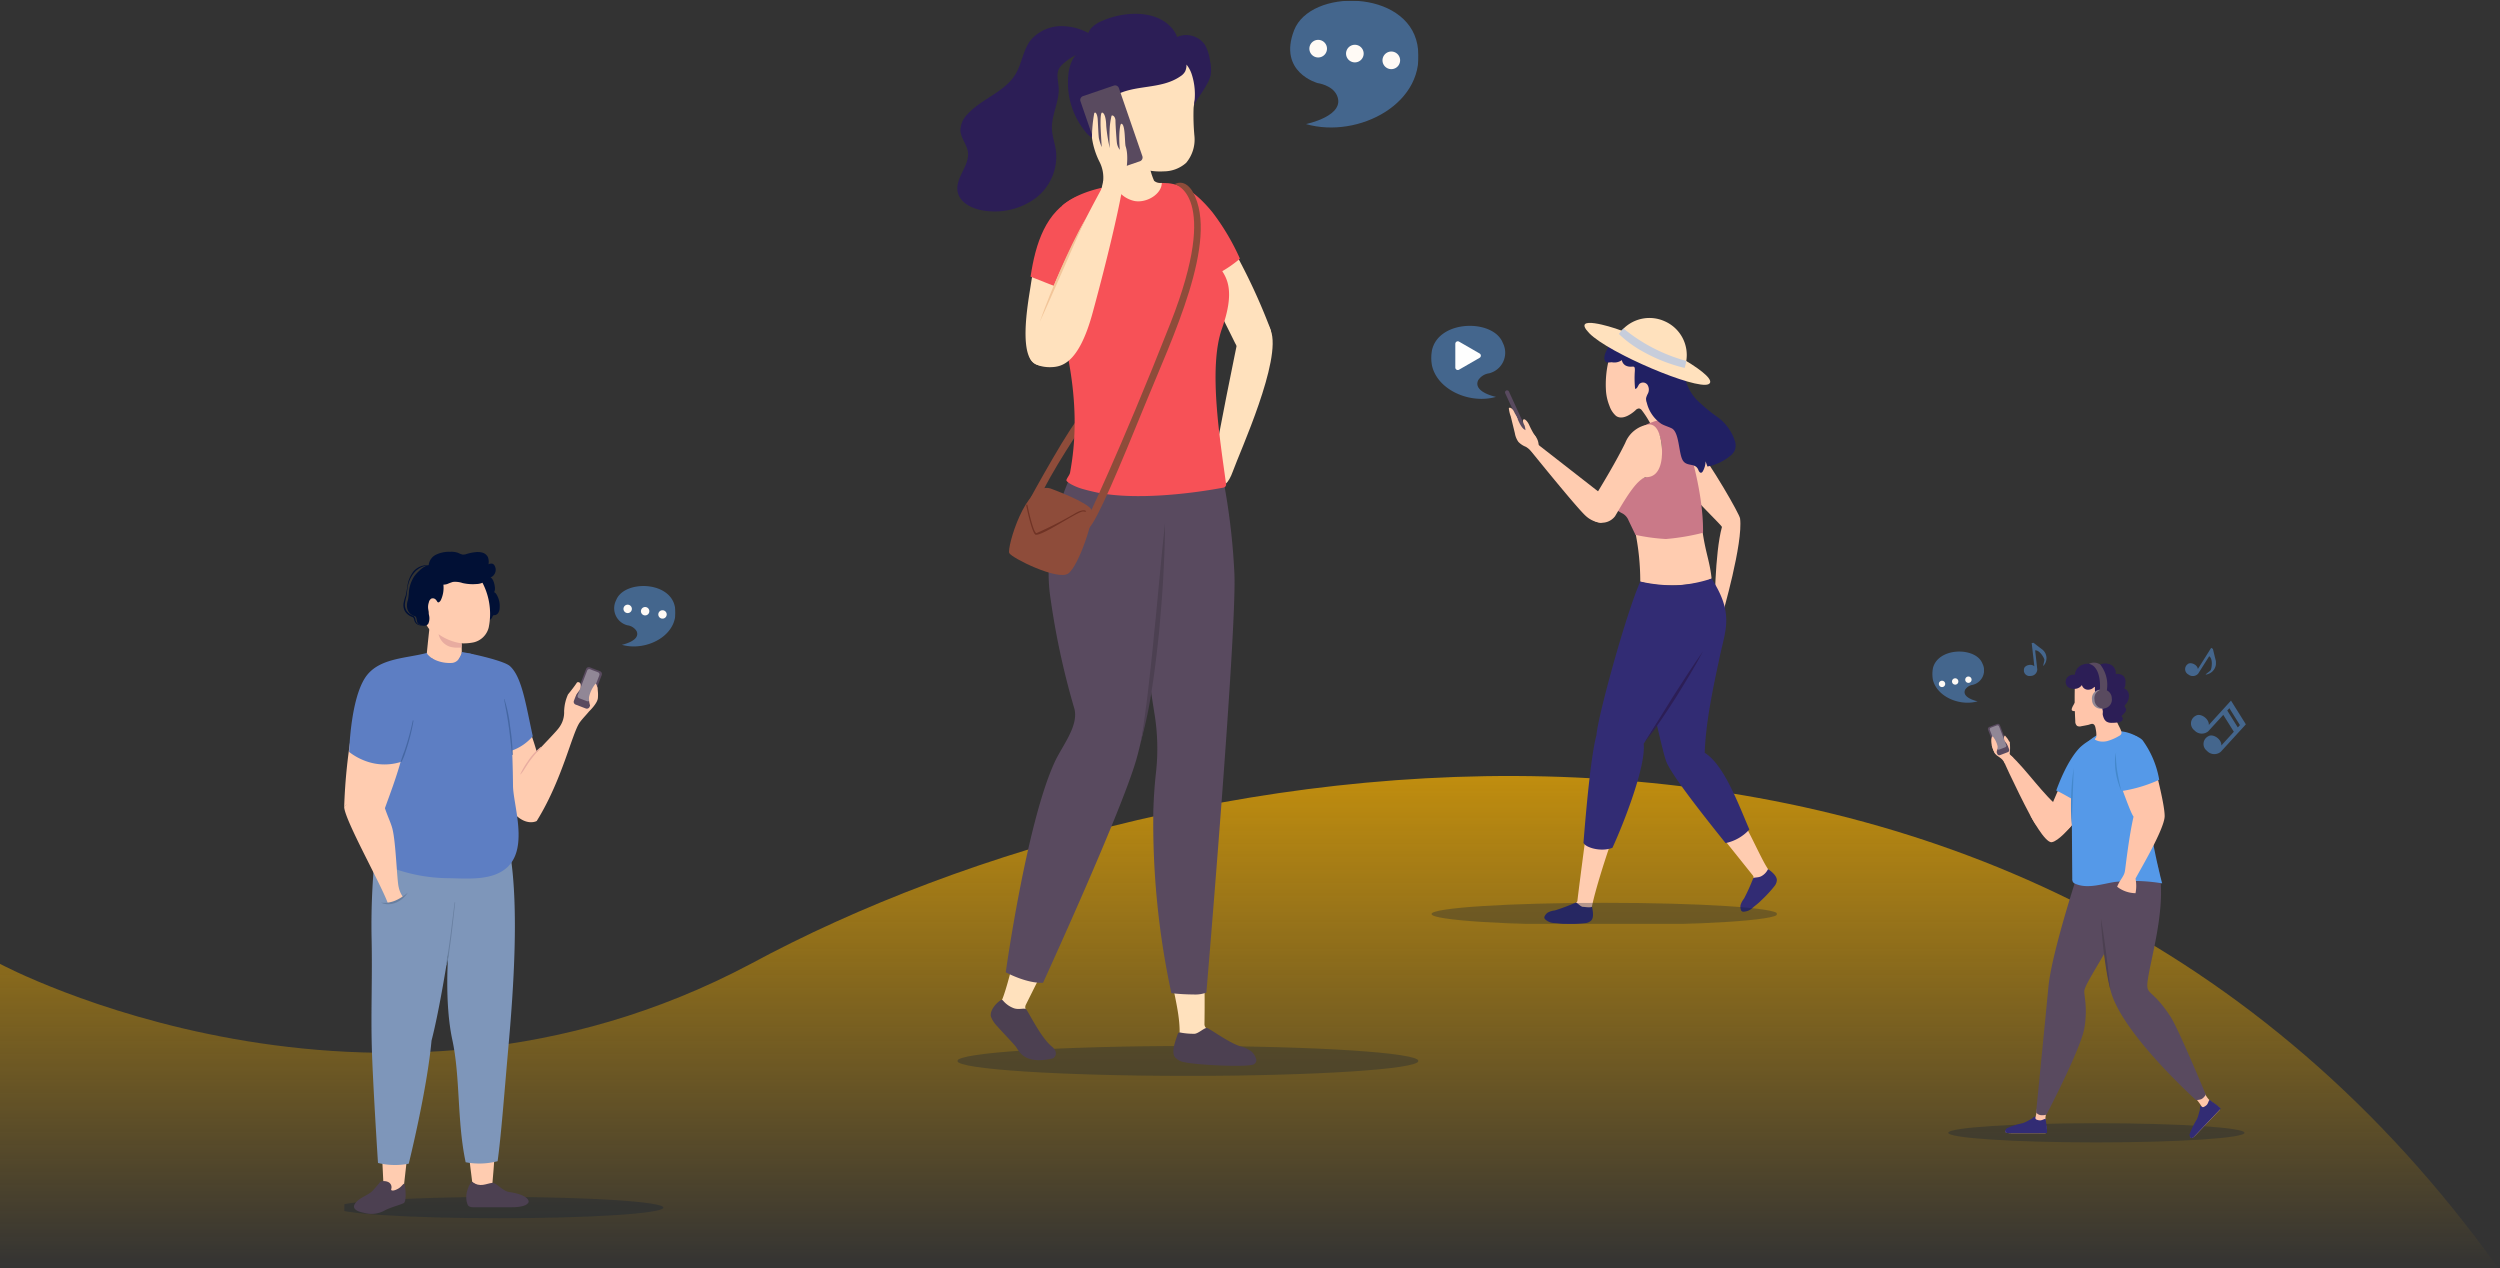 <svg xmlns="http://www.w3.org/2000/svg" xmlns:xlink="http://www.w3.org/1999/xlink" width="414" height="210" viewBox="0 0 414 210">
  <rect x="0" y="0" width="414" height="210" fill="#333333" stroke="none"/>
  <defs>
    <clipPath id="clip-path">
      <rect id="Rectangle_63661" data-name="Rectangle 63661" width="414" height="210" transform="translate(0 122)" fill="none" opacity="0"/>
    </clipPath>
    <linearGradient id="linear-gradient" x1="0.5" x2="0.5" y2="1" gradientUnits="objectBoundingBox">
      <stop offset="0" stop-color="#f2ad01"/>
      <stop offset="1" stop-color="#f2ad01" stop-opacity="0"/>
    </linearGradient>
    <clipPath id="clip-path-2">
      <rect id="Rectangle_63654" data-name="Rectangle 63654" width="57.248" height="102.345" fill="none"/>
    </clipPath>
    <clipPath id="clip-path-3">
      <rect id="Rectangle_63653" data-name="Rectangle 63653" width="57.248" height="100.345" fill="none"/>
    </clipPath>
    <clipPath id="clip-path-4">
      <rect id="Rectangle_63652" data-name="Rectangle 63652" width="12.236" height="12.089" fill="none"/>
    </clipPath>
    <clipPath id="clip-path-5">
      <rect id="Rectangle_63497" data-name="Rectangle 63497" width="57.312" height="3.713" fill="none"/>
    </clipPath>
    <clipPath id="clip-path-6">
      <rect id="Rectangle_63651" data-name="Rectangle 63651" width="54.857" height="112.624" fill="none"/>
    </clipPath>
    <clipPath id="clip-path-7">
      <rect id="Rectangle_63497-2" data-name="Rectangle 63497" width="54.327" height="3.52" fill="none"/>
    </clipPath>
    <clipPath id="clip-path-8">
      <rect id="Rectangle_63650" data-name="Rectangle 63650" width="54.857" height="109.624" fill="none"/>
    </clipPath>
    <clipPath id="clip-path-9">
      <rect id="Rectangle_63649" data-name="Rectangle 63649" width="10.126" height="10.003" fill="none"/>
    </clipPath>
    <clipPath id="clip-path-10">
      <path id="Path_83641" data-name="Path 83641" d="M0,0H76.372V178.882H0Z" fill="none"/>
    </clipPath>
    <clipPath id="clip-path-11">
      <rect id="Rectangle_63497-3" data-name="Rectangle 63497" width="76.372" height="4.948" fill="none"/>
    </clipPath>
    <clipPath id="clip-path-12">
      <rect id="Rectangle_63647" data-name="Rectangle 63647" width="76.372" height="176.386" fill="none"/>
    </clipPath>
    <clipPath id="clip-path-13">
      <rect id="Rectangle_63646" data-name="Rectangle 63646" width="21.249" height="20.993" fill="none"/>
    </clipPath>
    <clipPath id="clip-path-14">
      <rect id="Rectangle_63660" data-name="Rectangle 63660" width="52.734" height="92.311" transform="translate(0 -3)" fill="none"/>
    </clipPath>
    <clipPath id="clip-path-15">
      <rect id="Rectangle_63659" data-name="Rectangle 63659" width="51.951" height="90.099" transform="translate(0 -3)" fill="none"/>
    </clipPath>
    <clipPath id="clip-path-16">
      <rect id="Rectangle_63497-4" data-name="Rectangle 63497" width="49.056" height="3.178" fill="none"/>
    </clipPath>
    <clipPath id="clip-path-17">
      <rect id="Rectangle_63655" data-name="Rectangle 63655" width="3.737" height="5.492" fill="none"/>
    </clipPath>
    <clipPath id="clip-path-18">
      <rect id="Rectangle_63656" data-name="Rectangle 63656" width="5.095" height="4.662" fill="none"/>
    </clipPath>
    <clipPath id="clip-path-19">
      <rect id="Rectangle_63657" data-name="Rectangle 63657" width="9.098" height="8.862" fill="none"/>
    </clipPath>
    <clipPath id="clip-path-20">
      <rect id="Rectangle_63658" data-name="Rectangle 63658" width="8.57" height="8.467" fill="none"/>
    </clipPath>
  </defs>
  <g id="login_bg" transform="translate(0 -122)" clip-path="url(#clip-path)">
    <g id="Group_23752" data-name="Group 23752">
      <g id="Group_23469" data-name="Group 23469" transform="translate(0 -40.613)">
        <g id="Group_23751" data-name="Group 23751" transform="translate(0 291.121)">
          <path id="Path_82228" data-name="Path 82228" d="M0,247.8s61.866,33.147,124.322,0c70.783-38.232,210.6-60.24,289.678,50.8H0Z" transform="translate(0 -216.691)" fill="url(#linear-gradient)"/>
        </g>
      </g>
      <g id="Group_23731" data-name="Group 23731" transform="translate(237 174.654)">
        <g id="Group_23730" data-name="Group 23730" clip-path="url(#clip-path-2)">
          <g id="Group_23729" data-name="Group 23729">
            <g id="Group_23728" data-name="Group 23728" clip-path="url(#clip-path-3)">
              <path id="Path_83583" data-name="Path 83583" d="M28.655,32.337h0a.337.337,0,0,1-.448-.166L24.8,24.745a.338.338,0,1,1,.615-.282l3.405,7.426a.339.339,0,0,1-.166.448" transform="translate(-12.535 -12.279)" fill="#594a5f"/>
              <path id="Path_83584" data-name="Path 83584" d="M87.053,41.466c3.124,3.922,7.726,12,7.82,12.721.529,4.07-2.94,15.966-2.94,15.966l-1.275-.647s0-9.528,1.215-13.925c-.146-.335-4.889-4.93-5.482-5.895" transform="translate(-43.716 -20.983)" fill="#ffccb0"/>
              <path id="Path_83585" data-name="Path 83585" d="M46.881,169.444s-1.259,9.417-1.65,12.777a.5.5,0,0,1-.252.381,21,21,0,0,1-3.463,1.628c.474.153,6,2.239,5.966.156-.032-1.783,2.726-10.369,4.038-13.861" transform="translate(-21.007 -85.742)" fill="#ffccb0"/>
              <path id="Path_83586" data-name="Path 83586" d="M45.838,196.68c-.359.191-1.136.019-1.514.013s-.934-.714-1.19-.709a32.027,32.027,0,0,1-3.452,1.3,3.137,3.137,0,0,0-1.159.347,1.49,1.49,0,0,0-.521.59.506.506,0,0,0-.068.254.512.512,0,0,0,.173.311,2.356,2.356,0,0,0,1.556.595c.567.031,1.154.15,1.721.126a21.005,21.005,0,0,0,3.437-.13,1.715,1.715,0,0,0,.865-.41c.47-.469.31-1.469.151-2.291" transform="translate(-19.195 -99.172)" fill="#322c74"/>
              <path id="Path_83587" data-name="Path 83587" d="M96.493,170.548s3.6,4.492,5.6,7a.588.588,0,0,1,.106.53,20.592,20.592,0,0,1-1.281,3.553c.443-.227,5.9-2.79,4.4-4.235-1.284-1.237-2.777-5.119-4.938-8.956" transform="translate(-48.827 -85.232)" fill="#ffccb0"/>
              <path id="Path_83588" data-name="Path 83588" d="M108.241,184.757a2.53,2.53,0,0,1-1.111,1.178c-.518.282-1.165.156-1.343.34a32.078,32.078,0,0,1-1.517,3.365,3.143,3.143,0,0,0-.574,1.066,1.486,1.486,0,0,0,.049.785.413.413,0,0,0,.475.324,2.355,2.355,0,0,0,1.519-.68c.422-.38.922-.71,1.306-1.129a20.965,20.965,0,0,0,2.337-2.523,1.715,1.715,0,0,0,.322-.9c0-.664-.77-1.355-1.464-1.824" transform="translate(-52.456 -93.491)" fill="#322c74"/>
              <path id="Path_83589" data-name="Path 83589" d="M80.614,74.762a5.136,5.136,0,0,1-1.509.6c-2.086.488-7.088.968-10.3-.1a40.943,40.943,0,0,0-.768-7.932.039.039,0,0,1-.009-.026c-.021-.085-.035-.165-.048-.238a.976.976,0,0,0-.044-.191c-.03-.112-.05-.19-.061-.23a.215.215,0,0,1-.01-.039,3.5,3.5,0,0,0-.324-.764l9.512-3.388c.264.4.631.676.87,1.091.348.587.921,1.113.993,1.792.508,4.822,1.391,6.285,1.7,9.429" transform="translate(-34.177 -31.601)" fill="#ffccb0"/>
              <path id="Path_83590" data-name="Path 83590" d="M87.728,128.914a7.35,7.35,0,0,1-3.942,2.258c-3.842-4.779-9.465-11.909-9.917-13.792-.566-1.584-2.477-10.294-2.972-12.6-.865-4.061-1.391-8.673-1.672-10.9l7.166-3.809,5.046-2.691a.18.18,0,0,0,.028-.009c.186.281.347.547.5.808,3.072,5.173,1.773,7.832.889,11.974-1,4.693-2.344,10.728-2.525,16.063,3.224,2,5.578,8.521,7.394,12.7" transform="translate(-35.029 -44.21)" fill="#322c74"/>
              <path id="Path_83591" data-name="Path 83591" d="M71.2,98.087c-1.718,3.035-4.966,8.4-7.731,12.808-.889,1.409-1.725,2.727-2.446,3.832.428,3.6-3.264,13.108-5.167,17.228-1.916.742-4.472-.051-4.8-.827.457-5.643,1.239-14.486,2.166-17.881l-.006.007c.184-2.757,4.263-17.8,6.749-24.181.175-.446.341-.85.5-1.206a26.16,26.16,0,0,0,5.94.625,22.623,22.623,0,0,0,5.839-1.112.1.1,0,0,1,.026-.009c.122.3.23.617.325.925a11.968,11.968,0,0,1-1.39,9.791" transform="translate(-25.836 -44.212)" fill="#322c74"/>
              <path id="Path_83592" data-name="Path 83592" d="M59.915,8.075c-.205.446-.366.928-.6,1.36a2.636,2.636,0,0,0-.386.779,16.746,16.746,0,0,0-.356,4.84,8.209,8.209,0,0,0,.574,2.374,3.857,3.857,0,0,0,1.066,1.63c1.015.758,2.463-.22,3.223-.906a.873.873,0,0,1,.6-.319.755.755,0,0,1,.46.3,15.723,15.723,0,0,1,1.8,2.983,11.857,11.857,0,0,1,1.578-.767.6.6,0,0,0,.344-.057,19.233,19.233,0,0,0,1.96-.879,18.162,18.162,0,0,0,2.141-1.6c-1.09-.852-3.59-1.747-4-2.553a1.69,1.69,0,0,1-.041-.9A19.761,19.761,0,0,0,67.9,8.7a4.378,4.378,0,0,0-.57-1.554A3.944,3.944,0,0,0,64.565,5.7c-1.444-.22-3.18.046-3.9,1.319" transform="translate(-29.612 -2.848)" fill="#ffccb0"/>
              <path id="Path_83593" data-name="Path 83593" d="M74.88,52.42a37.686,37.686,0,0,1-6.139,1.036,31.732,31.732,0,0,1-5.053-.687c-.377-.79-.759-1.579-1.137-2.369a2.261,2.261,0,0,0-.993-1.166A6.258,6.258,0,0,1,59.5,47.616a4.011,4.011,0,0,1-.1-3.717c.49-1.2,1.285-2.239,1.862-3.395.735-1.471,1.125-3.137,2.154-4.419a7.32,7.32,0,0,1,3.112-2c1.15-.494,2.537-.275,3.737-.784,1.822,2.208,4.737,12.2,4.611,19.122M67.828,36.781a3.175,3.175,0,0,0-.471-1.075,2.682,2.682,0,0,0-1.014-.8,5.084,5.084,0,0,0-1.744.781,4.4,4.4,0,0,0-1.106,1.678q-.529.994-1.1,1.964a4.018,4.018,0,0,0-.752,1.983,2.4,2.4,0,0,0,2.34,2.174,3.988,3.988,0,0,0,3.382-1.911,6.975,6.975,0,0,0,.468-4.794" transform="translate(-29.854 -16.849)" fill="#ca7988"/>
              <path id="Path_83594" data-name="Path 83594" d="M73.175,15.116a7.617,7.617,0,0,1-.575-.734c-1.4-2.045-1.589-4.652-2.271-7.035a5.313,5.313,0,0,0-1.8-3,5,5,0,0,0-4.156-.656c-1.32.56-2.691.375-4.008,1.141a4.785,4.785,0,0,0-1.723,1.879c-.312.571-.881,1.651-.4,2.264.205.263.813.1,1.094.123a2.135,2.135,0,0,0,1.62-.36,1.25,1.25,0,0,0,.875,1c.958.316,1.353-.4,1.269.889A17.263,17.263,0,0,0,63.15,13.5c.374-.011.463-.523.7-.809a.9.9,0,0,1,1.332.116,1.471,1.471,0,0,1,.094,1.457,3.192,3.192,0,0,0-.306.756,1.743,1.743,0,0,0,.115.773,5.9,5.9,0,0,0,2.416,3.5c.539.305,1.147.466,1.7.737,1.267.614,1.141,3.984,1.8,5.228s2.142.374,2.635,1.692c.083.222.251.489.481.431a.465.465,0,0,0,.257-.249,3.424,3.424,0,0,0,.445-1.637l.309.863a8.307,8.307,0,0,0,3.711-1.709,2.649,2.649,0,0,0,.818-.969,2.349,2.349,0,0,0,.068-1.394,7.909,7.909,0,0,0-3.147-4.272,25.881,25.881,0,0,1-3.413-2.9" transform="translate(-29.377 -1.756)" fill="#212063"/>
              <path id="Path_83595" data-name="Path 83595" d="M30.924,39.307a6.125,6.125,0,0,0-1.735-1.622,3.425,3.425,0,0,1-1.243-.824,3.427,3.427,0,0,1-.578-1.412q-.342-1.4-.683-2.809c.254-.039.412.323.669.337.1.005.041-.755.094-.672.387.614.9,2.455,1.762,2.616a2.654,2.654,0,0,1,2.085,2.85" transform="translate(-13.503 -16.344)" fill="#ffccb0"/>
              <path id="Path_83596" data-name="Path 83596" d="M65.1,39c-.233-1.856-.848-3.413-2.163-3.306a4.9,4.9,0,0,0-3.854,3.055c-1.47,3-3.746,6.8-5.285,9.3,0,0-1.481,2.855.391,3.718a2.728,2.728,0,0,0,3.2-.869c1.5-2.524,3.5-6.077,5.11-6.475,2.724.054,2.822-3.673,2.6-5.419" transform="translate(-26.942 -18.058)" fill="#ffccb0"/>
              <path id="Path_83597" data-name="Path 83597" d="M42.959,52.415c.8-1.9,3.7-.516,3.7-.516-1.6-.913-2.668-1.553-2.668-1.553L33.5,42.168l-1.929.065s8.554,10.638,10.051,11.928a4.371,4.371,0,0,0,2.761,1.119s-2.221-.967-1.424-2.866" transform="translate(-15.976 -21.338)" fill="#ffccb0"/>
              <path id="Path_83598" data-name="Path 83598" d="M31.259,36.371a9.49,9.49,0,0,0-.124-.987,1.821,1.821,0,0,0-.171-.53c-.235-.444-.254-.816-.052-.891.223-.082.7.45.931,1.03a14.852,14.852,0,0,0,1.06,1.925Z" transform="translate(-15.572 -17.182)" fill="#ffccb0"/>
              <path id="Path_83599" data-name="Path 83599" d="M26.343,31.525a5.152,5.152,0,0,1-.318-1.367c.1-.139.5-.08.812.495.124.226.645,1.317.645,1.317l-.446.238Z" transform="translate(-13.162 -15.229)" fill="#ffccb0"/>
              <path id="Path_83600" data-name="Path 83600" d="M56.462,2.558S49,.06,52.18,3.353,69.924,12.8,71.942,11.8s-7.219-6.46-15.481-9.246" transform="translate(-26.006 -0.835)" fill="#ffe1bd"/>
              <path id="Path_83601" data-name="Path 83601" d="M74.1,7.114c-.026.179-.063.353-.105.527-.058.237-.116.448-.164.638a27.294,27.294,0,0,1-7.827-3.247c-.306-.19-.606-.39-.906-.6s-.6-.432-.886-.664-.579-.475-.854-.728c-.142-.126-.274-.253-.411-.385v0l.111-.142a6.378,6.378,0,0,1,.654-.754A6.117,6.117,0,0,1,70.523.546c.047.021.1.047.153.069a6.1,6.1,0,0,1,3.426,6.5" transform="translate(-31.853 0)" fill="#ffe1bd"/>
              <path id="Path_83602" data-name="Path 83602" d="M74.1,8.91c-.026.179-.063.353-.105.527-.058.237-.116.448-.164.638a27.294,27.294,0,0,1-7.827-3.247c-.306-.19-.606-.39-.906-.6s-.6-.432-.886-.664-.579-.475-.854-.728c-.142-.126-.274-.258-.411-.39L63.06,4.3a6.379,6.379,0,0,1,.654-.754A27.906,27.906,0,0,0,74.1,8.91" transform="translate(-31.853 -1.796)" fill="#c7cddb"/>
              <path id="Path_83603" data-name="Path 83603" d="M81.316,111.724c-.7,1.313-1.438,2.6-2.191,3.875s-1.545,2.532-2.321,3.8c-.81,1.242-1.607,2.494-2.447,3.717s-1.7,2.439-2.647,3.582L76.4,119.14c.81-1.241,1.6-2.5,2.414-3.734s1.639-2.472,2.5-3.682" transform="translate(-36.286 -56.534)" fill="#2c1e56"/>
              <g id="Group_23727" data-name="Group 23727" transform="translate(0 1.308)" opacity="0.5">
                <g id="Group_23726" data-name="Group 23726">
                  <g id="Group_23725" data-name="Group 23725" clip-path="url(#clip-path-4)">
                    <path id="Path_83604" data-name="Path 83604" d="M9.6,10.505a3.516,3.516,0,0,0,2.262-5.036C10.31,1.45,1.1,1.57.11,6.829c-1.047,5.564,5.64,9.02,10.62,7.58,0,0-3.865-.785-2.94-2.759A2.547,2.547,0,0,1,9.6,10.505" transform="translate(0 -2.648)" fill="#5599e8" fill-rule="evenodd"/>
                  </g>
                </g>
              </g>
              <path id="Path_83605" data-name="Path 83605" d="M8.1,8.233v3.934a.412.412,0,0,0,.618.357l3.407-1.967a.413.413,0,0,0,0-.714L8.721,7.877a.412.412,0,0,0-.618.357" transform="translate(-4.1 -3.958)" fill="#fefefe"/>
              <g id="Group_23750" data-name="Group 23750" transform="translate(0.049 96.851)" opacity="0.3">
                <g id="Group_23472" data-name="Group 23472" clip-path="url(#clip-path-5)">
                  <path id="Path_82247" data-name="Path 82247" d="M98.456,161.191c0,1.025-12.83,1.856-28.655,1.856s-28.656-.831-28.656-1.856,12.83-1.856,28.655-1.856,28.656.831,28.656,1.856" transform="translate(-41.144 -159.335)" fill="#0a1c38"/>
                </g>
              </g>
            </g>
          </g>
        </g>
      </g>
      <g id="Group_23724" data-name="Group 23724" transform="translate(57 213.377)">
        <g id="Group_23723" data-name="Group 23723" clip-path="url(#clip-path-6)">
          <g id="Group_23722" data-name="Group 23722">
            <g id="Group_23748" data-name="Group 23748" transform="translate(-1.47 106.844)" opacity="0.3">
              <g id="Group_23472-2" data-name="Group 23472" clip-path="url(#clip-path-7)">
                <path id="Path_82247-2" data-name="Path 82247" d="M95.471,161.095c0,.972-12.161,1.76-27.163,1.76s-27.164-.788-27.164-1.76,12.161-1.76,27.163-1.76,27.164.788,27.164,1.76" transform="translate(-41.144 -159.335)" fill="#0a1c38"/>
              </g>
            </g>
            <g id="Group_23721" data-name="Group 23721" clip-path="url(#clip-path-8)">
              <path id="Path_83548" data-name="Path 83548" d="M45.525,200.271s-.225,3.331-.35,4.433-2.875.074-3.325-.527c-.139-.875-.54-4.5-.54-4.5" transform="translate(-20.655 -99.839)" fill="#ffccb0"/>
              <path id="Path_83549" data-name="Path 83549" d="M41.406,208.668c1.328,1,2.285.279,3.363.164.588-.062,1.661,1.351,2.71,1.506,3.428.508,3.278,1.6,3.278,1.6-.093.679-1.418.934-2.741.934H41.986s-1.1.114-1.311-.375c-.8-1.879.554-3.966.731-3.833" transform="translate(-20.212 -104.331)" fill="#4c4051"/>
              <path id="Path_83550" data-name="Path 83550" d="M12.532,199.68l.241,4.937s.824,1.945,3.326.557l.644-5.742" transform="translate(-6.266 -99.717)" fill="#ffccb0"/>
              <path id="Path_83551" data-name="Path 83551" d="M68.865,42.734c-.25-.441-.959-.855-1.086-.565s0,1.337-.565,1.839a1.993,1.993,0,0,1-.331.237,2.118,2.118,0,0,1-.729.268c-.194.03-.331.01-.351-.05-.046-.15.251-.438.361-.745s.194-.722.043-.923-.414-.271-.571,0-.969,1.337-1.407,1.862a7.14,7.14,0,0,0-.625,2.493c-.01.08-.016.164-.02.251a4.194,4.194,0,0,1-.812,2.714c-.625.962-5.24,5.387-6.48,7.325-.562.876-.912,1.858-1.748,3.335a3.494,3.494,0,0,0,1.043,3.877c1.945,1.824,3.455.969,3.459.965.04-.063.083-.13.121-.194,4.174-6.811,5.751-14.431,7.028-16.162.461-.628,1.02-1.176,1.511-1.778l.016-.016c.157-.151,1.417-1.387,1.457-2.246a5.963,5.963,0,0,0-.314-2.486" transform="translate(-27.166 -21.036)" fill="#ffccb0"/>
              <path id="Path_83552" data-name="Path 83552" d="M43.327,59.258a93.166,93.166,0,0,0,5.951,11.657c0-.006-.13-1.737,2.352-2.717a3.5,3.5,0,0,1,3.95.715C55.039,67.764,54,60.967,51.708,55.9a77.277,77.277,0,0,1-8.381,3.36" transform="translate(-21.664 -27.949)" fill="#ffccb0"/>
              <path id="Path_83553" data-name="Path 83553" d="M26.131,24.251c-.191,1.51-.528,4.95-.528,4.95a5.089,5.089,0,0,1-1.7.7,5.882,5.882,0,0,0,6.341,2.858,5.172,5.172,0,0,0,3.373-2.5l-2.2-.985a29.28,29.28,0,0,0-.2-3.919Z" transform="translate(-11.95 -12.126)" fill="#ffccb0"/>
              <path id="Path_83554" data-name="Path 83554" d="M43.47,12.139a2.981,2.981,0,0,0,.343,2.085,1.921,1.921,0,0,0,1.067,1.037,1.116,1.116,0,0,0,1.342-.6,1.01,1.01,0,0,1,.1-.22c.1-.143.26-.088.406-.122A.815.815,0,0,0,47.182,14a1.641,1.641,0,0,0,.264-.887,3.732,3.732,0,0,0-.592-2.32,1,1,0,0,0-.348-.277c.348-.359.044-1.573-.163-1.965a1.658,1.658,0,0,0-1.462-.867" transform="translate(-21.7 -3.842)" fill="#011035"/>
              <path id="Path_83555" data-name="Path 83555" d="M34.728,3.89a11.158,11.158,0,0,1,2.2,9.2,3.355,3.355,0,0,1-2.48,2.463,8.139,8.139,0,0,1-7.232-2.031C25.476,11.611,26,7.887,26.37,5.541c.337-2.131,1.345-4.894,4.023-4.356a7.534,7.534,0,0,1,4.334,2.7" transform="translate(-12.998 -0.558)" fill="#ffccb0"/>
              <path id="Path_83556" data-name="Path 83556" d="M28.627,4.651a2.277,2.277,0,0,0,2.4.689,9.349,9.349,0,0,1,.936-.35,3.785,3.785,0,0,1,1.608.186,7.539,7.539,0,0,0,2.306.162A2.643,2.643,0,0,0,37,5.061a3.546,3.546,0,0,0,.633-.435,1.742,1.742,0,0,1,.353-.3,3.131,3.131,0,0,1,.293-.11,1.371,1.371,0,0,0,.5-2.059.661.661,0,0,0-.238-.175.95.95,0,0,0-.676.086,2.319,2.319,0,0,0-.1-1.186,1.485,1.485,0,0,0-.964-.757A3.2,3.2,0,0,0,35.556.08a7.829,7.829,0,0,0-1.28.268,1.771,1.771,0,0,1-.686.12,2.783,2.783,0,0,1-.732-.284A3.338,3.338,0,0,0,31.529,0,5.02,5.02,0,0,0,29.15.488a2.177,2.177,0,0,0-1.194,2.144" transform="translate(-13.967 0)" fill="#011035"/>
              <path id="Path_83557" data-name="Path 83557" d="M26.308,6.094A2.627,2.627,0,0,1,26.817,7.7a4.808,4.808,0,0,1-.427,2.521c-.114.217-.335.451-.564.363-.09-.035-.163-.115-.259-.116a.316.316,0,0,0-.184.083,2.832,2.832,0,0,0-.931,1.2,1.994,1.994,0,0,0-.018.974,2.176,2.176,0,0,1-.15,1.457.973.973,0,0,1-1.076.216,1.4,1.4,0,0,1-.618-.34c-.277-.321-.1-1.094-.545-1.186a1.7,1.7,0,0,1-1.233-1.362,2.557,2.557,0,0,1,.125-1.3,7.564,7.564,0,0,0,.153-1.278,5.792,5.792,0,0,1,.842-2.577,6.227,6.227,0,0,1,.9-1.007,3.686,3.686,0,0,1,1.09-.784,1.455,1.455,0,0,1,1.3.04" transform="translate(-10.386 -2.218)" fill="#011035"/>
              <path id="Path_83558" data-name="Path 83558" d="M29.459,16.295a2,2,0,0,0-.4-.676.683.683,0,0,0-.726-.176.921.921,0,0,0-.425.646A2.278,2.278,0,0,0,28.1,18a.834.834,0,0,0,.545.369.678.678,0,0,0,.564-.224,1,1,0,0,0,.242-.57" transform="translate(-13.893 -7.699)" fill="#ffccb0"/>
              <path id="Path_83559" data-name="Path 83559" d="M35.085,28.815A8.751,8.751,0,0,1,31.253,27.3a2.822,2.822,0,0,0,2.034,2.113,5.249,5.249,0,0,0,1.766.079" transform="translate(-15.627 -13.65)" fill="#e8aca0"/>
              <path id="Path_83560" data-name="Path 83560" d="M23.775,4.452a3.436,3.436,0,0,0-2.354,1.185,4.877,4.877,0,0,0-1.1,2.46c-.079.457-.131.912-.185,1.378a9.2,9.2,0,0,0-.278,1.341,1.92,1.92,0,0,0,.32,1.23,2.243,2.243,0,0,0,1.046.747l.013.005.006,0a.8.8,0,0,1,.343.589,1.283,1.283,0,0,0,.194.527,1.1,1.1,0,0,0,.451.338,2.943,2.943,0,0,0,.569.186l0,.026a2.986,2.986,0,0,1-.6-.111,1.182,1.182,0,0,1-.542-.334,1.3,1.3,0,0,1-.271-.581.577.577,0,0,0-.254-.421l.018.008a2.351,2.351,0,0,1-1.191-.821,2.086,2.086,0,0,1-.337-1.409,6.745,6.745,0,0,1,.365-1.352l.26-1.363a5.14,5.14,0,0,1,1-2.6,3.041,3.041,0,0,1,2.534-1.056Z" transform="translate(-9.803 -2.206)" fill="#011035"/>
              <path id="Path_83561" data-name="Path 83561" d="M9.558,100.964a113.842,113.842,0,0,0-.513,13.043c.146,6.8-.12,12.092.035,18.044s1.028,19.337,1.028,19.337a11.788,11.788,0,0,0,5.092.12s3.01-12.07,3.772-20.373c1.354-5.176,2.785-14.482,2.785-14.482s-.684,8.111.659,14.337.761,13.485,2.209,20.281a12.064,12.064,0,0,0,5.291-.173c.569-4.1,1.058-10.633,1.85-19.633.786-8.927,1.679-22.075.265-31.106" transform="translate(-4.512 -50.18)" fill="#7e96ba"/>
              <path id="Path_83562" data-name="Path 83562" d="M30.629,68.882c-2.473,2.544-6.878,2.042-10.1,2.006a27.38,27.38,0,0,1-9.234-1.725c-1.089-.408-3.3-.985-4.037-1.955C6.5,66.219,7,64.016,7.028,62.813q.14-5.6.284-11.2Q7.447,46.1,7.589,40.6c.036-1.437.134-3.031,1.133-4.034L13.351,35.4c.9-.936,2.3-.952,3.689-.963.274,0,.548,0,.819-.013a5.889,5.889,0,0,0,3.242.825,1.527,1.527,0,0,0,1.268-.633l.008-.011a3.045,3.045,0,0,0,.438-.812c.124-.017.25-.036.374-.053a3.486,3.486,0,0,1,1.036-.044,3.459,3.459,0,0,1,1.353.642q1.805,1.192,3.609,2.389c1.287.849,1.166,2.7,1.34,4.1.207,1.645.358,3.3.478,4.946.094,1.32.17,2.643.224,3.963.083,1.938.127,3.877.144,5.815.023,3.121,2.5,9.986-.745,13.325" transform="translate(-3.419 -16.838)" fill="#5d7ec3"/>
              <path id="Path_83563" data-name="Path 83563" d="M6.375,72.657C6.551,71.4,9.4,65.14,10.26,59.646a77.264,77.264,0,0,1-8.853-1.777A91.86,91.86,0,0,0,0,71.109a4.171,4.171,0,0,1,6.371,1.549" transform="translate(-0.002 -28.935)" fill="#ffccb0"/>
              <path id="Path_83564" data-name="Path 83564" d="M7.347,99.3c.215,1.072.188,2.184.49,3.24a1.009,1.009,0,0,0,.37.608c.219.167.38.152.537-.074.2.287.7.32.727.023.2.32.789.234.826-.075.316.341.8.091.811-.115a.777.777,0,0,0-.532-.632c-.576-.089-.608-.549-.282-.9a1.471,1.471,0,0,1,1,.3c.036-1.089.15-2.09-.822-3.053A4.2,4.2,0,0,1,9.02,96.2c-.293-1.112-.457-7.5-1.055-9.723-.27-1.006-.76-1.926-1.29-3.541C2.951,79.436,0,82.854,0,82.854-.133,84.845,6.924,97.192,7.347,99.3" transform="translate(0 -40.679)" fill="#ffccb0"/>
              <path id="Path_83565" data-name="Path 83565" d="M14.647,33.758l-.207.6-2.58,7.335a49.425,49.425,0,0,1-1.487,9.8,8.969,8.969,0,0,1-5.661.03A10.127,10.127,0,0,1,1.637,49.9c.056-1.534.458-9.751,3.059-12.846,2.292-2.73,6.552-2.674,9.811-3.553a1.1,1.1,0,0,0,.14.254" transform="translate(-0.819 -16.752)" fill="#5d7ec3"/>
              <path id="Path_83566" data-name="Path 83566" d="M50.187,47.131a8.235,8.235,0,0,1-3.415,2.359,6.108,6.108,0,0,1-2.613.311c-.755-.839-.207-3.248-2.149-5.725l-4.091-9.719a3.017,3.017,0,0,0,.438-.812.994.994,0,0,0,.061-.371v0c2.4.415,7.061,1.514,7.977,2.333,2.022,1.808,2.67,6.557,3.793,11.627" transform="translate(-18.959 -16.586)" fill="#5d7ec3"/>
              <path id="Path_83567" data-name="Path 83567" d="M20.73,55.9c-.237,1.145-.523,2.284-.857,3.4q-.25.842-.539,1.672a15.944,15.944,0,0,0-.569,1.659.07.07,0,0,0,.127.054,8.314,8.314,0,0,0,.625-1.541q.295-.859.545-1.731a33.359,33.359,0,0,0,.792-3.483c.014-.08-.106-.116-.124-.034" transform="translate(-9.381 -27.929)" fill="#4567a3"/>
              <path id="Path_83568" data-name="Path 83568" d="M35.165,116.136c-.222,1.688-.422,3.38-.639,5.068-.125.964-.254,1.928-.4,2.889-.119.79-.285,1.579-.365,2.375-.006.06.086.068.1.014a17.189,17.189,0,0,0,.442-2.433c.135-.931.257-1.863.371-2.8.209-1.7.388-3.41.583-5.116.007-.061-.088-.06-.1,0" transform="translate(-16.881 -58.046)" fill="#687fa0"/>
              <path id="Path_83569" data-name="Path 83569" d="M52.934,48.809c.284,1.505.57,3.006.782,4.524.215,1.541.37,3.084.518,4.632.008.08.128.083.128,0a33.438,33.438,0,0,0-.409-4.6A22.77,22.77,0,0,0,53,48.791a.034.034,0,0,0-.066.018" transform="translate(-26.467 -24.384)" fill="#4567a3"/>
              <path id="Path_83570" data-name="Path 83570" d="M58.407,69.156c.5-.6.878-1.306,1.321-1.948a18.531,18.531,0,0,1,2.087-2.478c.049-.049-.017-.145-.077-.1A9.851,9.851,0,0,0,59.6,66.984a13.663,13.663,0,0,0-1.25,2.131c-.014.032.027.073.053.041" transform="translate(-29.176 -32.31)" fill="#e8aca0"/>
              <path id="Path_83571" data-name="Path 83571" d="M26.932,34.012a3.856,3.856,0,0,0,1.129.876L26.206,34.7Z" transform="translate(-13.103 -17.006)" fill="#5d7ec3"/>
              <path id="Path_83572" data-name="Path 83572" d="M12.462,113.7s2,1.086,4.512-1.8,1.629,6.642,1.629,6.642l-3,1.337s-2.518-.167-2.6-.418-.543-5.765-.543-5.765" transform="translate(-6.231 -55.682)" fill="#7e96ba"/>
              <path id="Path_83573" data-name="Path 83573" d="M7.5,208.679s-.4.5-1.136,1.308S4.348,211.037,3.539,212s.155,1.463,1.377,1.687a4.484,4.484,0,0,0,3.287-.327c1.033-.6,2.823-1,3.3-1.308s.259-2.822.1-3.1-.362.327-1,.706-1.273.482-1.2.1a.952.952,0,0,0-.344-1.084c-.43-.293-1.275-.351-1.566,0" transform="translate(-1.62 -104.219)" fill="#4c4051"/>
              <path id="Path_83574" data-name="Path 83574" d="M12.176,114.555a4.079,4.079,0,0,0,1.221-.006,4.937,4.937,0,0,0,1.149-.323,6.832,6.832,0,0,0,1.062-.571c.171-.109.333-.236.506-.351s.324-.257.5-.376c-.117.175-.251.338-.381.507a6.2,6.2,0,0,1-.457.445,4.289,4.289,0,0,1-1.092.678,3.569,3.569,0,0,1-1.265.27,2.494,2.494,0,0,1-1.244-.273" transform="translate(-6.088 -56.464)" fill="#687fa0"/>
              <g id="Group_23720" data-name="Group 23720" transform="translate(44.731 5.669)" opacity="0.5">
                <g id="Group_23719" data-name="Group 23719">
                  <g id="Group_23718" data-name="Group 23718" clip-path="url(#clip-path-9)">
                    <path id="Path_83575" data-name="Path 83575" d="M91.642,17.842a2.909,2.909,0,0,1-1.871-4.167c1.287-3.326,8.907-3.227,9.727,1.124.867,4.6-4.667,7.464-8.788,6.273,0,0,3.2-.65,2.433-2.284a2.108,2.108,0,0,0-1.5-.946" transform="translate(-89.463 -11.339)" fill="#5599e8" fill-rule="evenodd"/>
                  </g>
                </g>
              </g>
              <path id="Path_83576" data-name="Path 83576" d="M93.884,18.211a.695.695,0,1,1-.695-.695.695.695,0,0,1,.695.695" transform="translate(-46.247 -8.758)" fill="#fffaf5" fill-rule="evenodd"/>
              <path id="Path_83577" data-name="Path 83577" d="M99.67,18.987a.695.695,0,1,1-.695-.695.695.695,0,0,1,.695.695" transform="translate(-49.14 -9.146)" fill="#fffaf5" fill-rule="evenodd"/>
              <path id="Path_83578" data-name="Path 83578" d="M105.423,20.054a.695.695,0,1,1-.695-.695.695.695,0,0,1,.695.695" transform="translate(-52.017 -9.68)" fill="#fffaf5" fill-rule="evenodd"/>
              <path id="Path_83579" data-name="Path 83579" d="M78.013,45.05l-1.686-.645a.49.49,0,0,1-.282-.632l2.01-5.254a.49.49,0,0,1,.632-.282l1.686.645a.489.489,0,0,1,.282.632l-2.009,5.254a.49.49,0,0,1-.632.282" transform="translate(-38.006 -19.102)" fill="#594a5f"/>
              <path id="Path_83580" data-name="Path 83580" d="M78.853,44.175l-1.307-.5a.379.379,0,0,1-.219-.49l1.559-4.075a.38.38,0,0,1,.49-.219l1.307.5a.379.379,0,0,1,.219.49l-1.558,4.074a.379.379,0,0,1-.49.219" transform="translate(-38.651 -19.433)" fill="#918796"/>
              <path id="Path_83581" data-name="Path 83581" d="M76.859,43.325s.328.112.2.794S76.33,45.164,76.2,45.5s-.376-.663-.366-.7.431-.733.431-.733" transform="translate(-37.917 -21.663)" fill="#ffccb0"/>
              <path id="Path_83582" data-name="Path 83582" d="M82.463,44.394s-.138-.736-.319-.686a5.26,5.26,0,0,0-1.072,2.206,3.787,3.787,0,0,0,.23,1.554l.923-1.253" transform="translate(-40.528 -21.853)" fill="#ffccb0"/>
            </g>
          </g>
        </g>
      </g>
      <g id="Group_23717" data-name="Group 23717" transform="translate(141.098 130.973)">
        <g id="Mask_Group_8161" data-name="Mask Group 8161" transform="translate(17.432 -8.854)" clip-path="url(#clip-path-10)">
          <g id="Group_23473" data-name="Group 23473" transform="translate(0 173.101)" opacity="0.3">
            <g id="Group_23472-3" data-name="Group 23472" clip-path="url(#clip-path-11)">
              <path id="Path_82247-3" data-name="Path 82247" d="M117.516,161.809c0,1.366-17.1,2.474-38.185,2.474s-38.186-1.108-38.186-2.474,17.1-2.474,38.185-2.474,38.186,1.108,38.186,2.474" transform="translate(-41.144 -159.335)" fill="#0a1c38"/>
            </g>
          </g>
          <g id="Group_23715" data-name="Group 23715">
            <g id="Group_23714" data-name="Group 23714" clip-path="url(#clip-path-12)">
              <path id="Path_83518" data-name="Path 83518" d="M14.585,96.188S21.6,83.346,22.964,82.619l.337,1.462s-5.359,7.781-7.522,12.795" transform="translate(-2.452 -13.888)" fill="#8e4c3a"/>
              <path id="Path_83519" data-name="Path 83519" d="M18.7,184.9s-3.893,7.763-6.047,12.089a.949.949,0,0,0,0,.831,32.92,32.92,0,0,0,2.835,5.042c-.7-.225-9.232-2.657-7.49-5.246,1.491-2.216,2.535-8.494,4.548-14.881" transform="translate(-1.304 -30.718)" fill="#ffe1bd"/>
              <path id="Path_83520" data-name="Path 83520" d="M8.3,198.95a.289.289,0,0,1,.392.068,4.246,4.246,0,0,0,1.791,1.262c.821.29,1.712-.073,2.017.159s2.4,4.646,4.239,6.155c1.345,1.106.373,1.954.2,1.994-4.969,1.149-5.645-1.4-6.208-2.043-1.156-1.319-1.934-2.081-3.04-3.321a4.533,4.533,0,0,1-1.019-1.59c-.171-.918.715-2.076,1.626-2.685" transform="translate(-1.119 -33.436)" fill="#4c4051"/>
              <path id="Path_83521" data-name="Path 83521" d="M47.954,192.582s.162,3.358.07,9.264a.877.877,0,0,0,.339.715,35.181,35.181,0,0,0,5.452,3.594c-.829.159-10.582,2.534-10.053-1.066.452-3.081-.147-5.828-1.57-12.171" transform="translate(-7.093 -32.373)" fill="#ffe1bd"/>
              <path id="Path_83522" data-name="Path 83522" d="M43.742,205.472a.357.357,0,0,1,.458-.222,11.56,11.56,0,0,0,2.21.2c.636.073,1.727-1.028,2.155-.962s3.513,2.374,5.507,3.031a5.248,5.248,0,0,1,1.869.86,2.592,2.592,0,0,1,.743,1.138.9.9,0,0,1,.057.456.889.889,0,0,1-.361.5c-.765.6-9.633.134-11.443-.3a2.646,2.646,0,0,1-1.664-.849c-.623-.835.01-2.513.468-3.854" transform="translate(-7.231 -34.374)" fill="#4c4051"/>
              <path id="Path_83523" data-name="Path 83523" d="M51.762,108.1c.372,10.053-4.646,69.233-4.646,69.233a5.259,5.259,0,0,1-2.106.317,34.349,34.349,0,0,1-3.693-.217,133.9,133.9,0,0,1-2.983-30.323c.067-2.047.2-4.095.426-6.117a35.94,35.94,0,0,0-.209-9.659c-.585-3.61-1.17-7.653-1.688-11.848-1.011-8.222-1.8-17.037-1.93-24.332-.61-34.91,14.252-6.273,14.252-6.273A110.65,110.65,0,0,1,51.762,108.1" transform="translate(-5.869 -13.083)" fill="#594a5f"/>
              <path id="Path_83524" data-name="Path 83524" d="M20.228,95.1s-4.432,9.172-3.3,18.935a127.465,127.465,0,0,0,4.055,19.111c.828,2.877-2.015,6.242-3.259,8.964-4.666,10.2-8.082,34.768-8.082,34.768s3.4,1.865,6.175,1.738c0,0,13.226-28.821,15.544-37.307,4.285-15.691,4.9-45.488,4.9-45.488Z" transform="translate(-1.62 -15.986)" fill="#594a5f"/>
              <path id="Path_83525" data-name="Path 83525" d="M44.435,12.329c.82,2.137-.4,4.463-.648,6.738a36.939,36.939,0,0,0,.144,4.714,6,6,0,0,1-1.377,4.385,5.587,5.587,0,0,1-3.668,1.41A10.532,10.532,0,0,1,27.823,17.506a12.9,12.9,0,0,1,.964-3.232,10.72,10.72,0,0,1,5.9-6.051c2.735-.959,6.21-.051,7.586,2.5" transform="translate(-4.658 -1.319)" fill="#ffe1bd"/>
              <path id="Path_83526" data-name="Path 83526" d="M22.859,6.957A9.188,9.188,0,0,0,18.008,5.1a6.739,6.739,0,0,0-5.871,2.3C10.889,9.023,10.7,11.238,9.65,13c-1.78,2.98-5.6,4.059-7.94,6.621a3.9,3.9,0,0,0-1.2,2.712c.066,1.261,1.065,2.3,1.245,3.553C2.075,28.138-.316,30.13.036,32.379c.305,1.95,2.5,2.984,4.456,3.247a11.447,11.447,0,0,0,8.41-2.033,8.686,8.686,0,0,0,3.456-7.746c-.159-1.279-.643-2.511-.688-3.8-.081-2.321,1.269-4.527,1.116-6.844-.07-1.053-.435-2.183.066-3.112A3.707,3.707,0,0,1,17.8,11.07c1.091-.913,2.565-1.877,3.818-1.205" transform="translate(0 -0.853)" fill="#2c1e56"/>
              <path id="Path_83527" data-name="Path 83527" d="M45.553,10.417a7.218,7.218,0,0,0-.827-2.644A3.763,3.763,0,0,0,40.1,6.443a4.05,4.05,0,0,0-.561-1.079C36.964,1.8,31.275,2.18,27.731,3.762a5.116,5.116,0,0,0-1.944,1.315,5.411,5.411,0,0,0-.893,3.434,3.365,3.365,0,0,0-2.116,1.719,6.731,6.731,0,0,0-.705,2.7A12.741,12.741,0,0,0,24.7,21.853a4.915,4.915,0,0,0,3.088,2.031.553.553,0,0,0,.558-.171.531.531,0,0,0,.055-.288,12.108,12.108,0,0,0-.358-1.963,2.341,2.341,0,0,1,.328-1.908c.364-.02.559.664.891.512a.4.4,0,0,0,.166-.183c.531-.955.132-2.137.191-3.228a3.6,3.6,0,0,1,.072-.43c3.343-1.994,7.71-.99,11-3.3a2.17,2.17,0,0,0,.752-.8,2.511,2.511,0,0,0,.213-1.113A5.079,5.079,0,0,1,42.5,12.55a10.772,10.772,0,0,1,.393,5.194c.656-1.223,1.474-2.224,2.131-3.448a6.11,6.11,0,0,0,.618-1.438,6.081,6.081,0,0,0-.088-2.442" transform="translate(-3.703 -0.438)" fill="#2c1e56"/>
              <path id="Path_83528" data-name="Path 83528" d="M30.631,23.311c.14-.136-.041-.357-.2-.463a3.759,3.759,0,0,0-1.048-.534,1.28,1.28,0,0,0-1.125.174,1.523,1.523,0,0,0-.473.983,3.747,3.747,0,0,0,1.4,3.467,1.876,1.876,0,0,0,1.462.447.967.967,0,0,0,.776-1.157" transform="translate(-4.663 -3.742)" fill="#f5bc8e"/>
              <path id="Path_83529" data-name="Path 83529" d="M55.06,66.52S51.254,84.98,50.955,87.9c-.238,2.343,1.68,5.017,3.269.526C55.312,85.352,62.359,70,60.466,65.156s-3.93-.54-3.93-.54Z" transform="translate(-8.562 -10.566)" fill="#ffe1bd"/>
              <path id="Path_83530" data-name="Path 83530" d="M53.954,49.7A99.368,99.368,0,0,1,59.967,62.65c1.023,2.886-3.347,7.435-5.908,2.221-2.979-6.063-5.6-11.018-5.6-11.018" transform="translate(-8.147 -8.355)" fill="#ffe1bd"/>
              <path id="Path_83531" data-name="Path 83531" d="M54.333,48.943c-.09.086-.193.173-.3.269A19.626,19.626,0,0,1,51.457,51c-.166.1-.334.2-.516.306-3.65,2.076-5.608-3.952-5.608-3.952l-.524-10.238s1.861.359,4.967,4.146a38.653,38.653,0,0,1,4.556,7.685" transform="translate(-7.532 -6.239)" fill="#f75157"/>
              <path id="Path_83532" data-name="Path 83532" d="M47.009,60.4c-2.3,6.48-.282,18.593.682,25.737a.517.517,0,0,1-.418.58c-4.976.948-14.638,2.19-21.164.773-.717-.16-1.334-.309-1.863-.458a9.715,9.715,0,0,1-2.258-.883c-.188-.115-.781-.456-.737-.671.066-.324.534-.854.6-1.214.837-4.572,1.578-11.815-1.181-22.941-1.832-7.441-2.789-16.048.1-20.639a.01.01,0,0,0,.01-.01c.279-.428-.537-.392-.1-.755,3.349-2.768,9.582-3.969,17.41-3.608a7.411,7.411,0,0,1,3.863,1.579c2.219,1.862,2.013,8.618,4.735,12.453,1.118,1.576,2.564,3.734.318,10.059" transform="translate(-3.183 -6.093)" fill="#f75157"/>
              <path id="Path_83533" data-name="Path 83533" d="M23.461,52.507,19.621,66.1c-1.384,1.761-2.269,3.12-4.106,2.561-3.2-.975-1.563-10.053-1.116-12.9.095-.629.192-1.228.279-1.784.316-1.944.568-3.422.668-3.986a2.359,2.359,0,0,0,.038-.248Z" transform="translate(-2.283 -8.361)" fill="#ffe1bd"/>
              <path id="Path_83534" data-name="Path 83534" d="M21.958,39.1c-4.836,2.292-6.544,7.559-7.373,13.114l9.078,3.59s7.1-10.809,2.7-14.9c-1.76-1.637-2.578-2.667-4.407-1.8" transform="translate(-2.452 -6.519)" fill="#f75157"/>
              <path id="Path_83535" data-name="Path 83535" d="M36.985,31.345a10.816,10.816,0,0,0,.862,3.185,1.563,1.563,0,0,0,1.271.361c0,1.811-2.454,3.354-4.495,2.994a4.7,4.7,0,0,1-3.336-2.7c1.106-.862,1.1-2.615,1.141-3.893a8.32,8.32,0,0,0-.209-3.256" transform="translate(-5.259 -4.714)" fill="#ffe1bd"/>
              <path id="Path_83536" data-name="Path 83536" d="M34.343,29.424l-5.1,1.742a.669.669,0,0,1-.85-.416L24.509,19.484a.67.67,0,0,1,.416-.85l5.1-1.742a.669.669,0,0,1,.85.417l3.885,11.266a.668.668,0,0,1-.416.85" transform="translate(-4.114 -2.833)" fill="#594a5f"/>
              <path id="Path_83537" data-name="Path 83537" d="M17.846,66.717c1.716-.037,4.625-.416,6.956-8.964,2.636-9.659,4.159-16.507,4.711-19.448,0-.017,0-.017.016-.017.191-1.071.287-1.631.287-1.631s-3.286-1.094-3.268-.672a2.188,2.188,0,0,1-.239,1.157c-1.737,3.211-6.8,12.647-9.333,19.688a.9.9,0,0,1-1.108.553c-1.862,1.031-1.548,7.163-1.548,7.163.1,1.824,2.224,2.2,3.526,2.172" transform="translate(-2.404 -6.033)" fill="#ffe1bd"/>
              <path id="Path_83538" data-name="Path 83538" d="M28.649,33.694a5.719,5.719,0,0,0-.63-3.339,12.842,12.842,0,0,1-1.214-3.912,23.5,23.5,0,0,1,.382-4.092c.27-.314.51.36.559.9s.116,2.675.205,3.26a7.9,7.9,0,0,0,.473,1.472s-.2-2.991-.2-3.861.034-1.883.27-1.851c.416.058.652,1.047.675,2.217a26.854,26.854,0,0,0,.584,3.665,29.21,29.21,0,0,1-.024-2.957,11.626,11.626,0,0,1,.317-2.394c.18-.2.654.145.654.842s.154,2.957.234,3.632a2.466,2.466,0,0,0,.482,1.161s-.1-1.008-.088-2.05c.012-1.113.14-2.265.338-2.265.69,0,.54,3.209.719,3.745.809,2.428-.491,6.654-.491,6.654a21.6,21.6,0,0,1-2.207,1.92c-.27.061-1.679.23-1.679.23Z" transform="translate(-4.506 -3.744)" fill="#ffe1bd"/>
              <path id="Path_83539" data-name="Path 83539" d="M40.162,36.476s7.779,1.58-.643,22.991-14.346,33.64-14.346,33.64-.562,1.724.848.314,4.952-9.813,9.358-20.637C39.765,62.008,47.6,45.836,43.264,37.847c0,0-1.139-2.376-3.1-1.371" transform="translate(-4.213 -6.09)" fill="#8e4c3a"/>
              <path id="Path_83540" data-name="Path 83540" d="M17.126,97.063s6.367,2.312,6.866,3.61-2.179,9.289-3.9,10.49-9.341-2.56-9.759-3.395,2.716-11.884,6.789-10.706" transform="translate(-1.731 -16.302)" fill="#8e4c3a"/>
              <path id="Path_83541" data-name="Path 83541" d="M13.732,100.5s.809,4.022,1.436,4.727,7.168-3.9,7.988-3.786c.642.086.5-.052.372-.13s-.609-.188-1.661.412a63.086,63.086,0,0,1-6.439,3.3c-.54.031-1.487-4.5-1.494-4.6-.011-.165-.263-.218-.2.075" transform="translate(-2.307 -16.859)" fill="#703325"/>
              <g id="Group_23713" data-name="Group 23713" transform="translate(55.123)" opacity="0.5">
                <g id="Group_23712" data-name="Group 23712">
                  <g id="Group_23711" data-name="Group 23711" clip-path="url(#clip-path-13)">
                    <path id="Path_83542" data-name="Path 83542" d="M70.836,13.646S64.208,11.881,66.908,4.9,85.6-1.872,87.32,7.261c1.819,9.661-9.793,15.664-18.441,13.164,0,0,6.713-1.364,5.105-4.793-.781-1.667-3.149-1.987-3.149-1.987" transform="translate(-66.261 0)" fill="#5599e8" fill-rule="evenodd"/>
                  </g>
                </g>
              </g>
              <path id="Path_83543" data-name="Path 83543" d="M73,9.25a1.458,1.458,0,1,1-1.458-1.458A1.458,1.458,0,0,1,73,9.25" transform="translate(-11.781 -1.31)" fill="#fffaf5" fill-rule="evenodd"/>
              <path id="Path_83544" data-name="Path 83544" d="M80.3,10.229a1.458,1.458,0,1,1-1.458-1.458A1.458,1.458,0,0,1,80.3,10.229" transform="translate(-13.008 -1.474)" fill="#fffaf5" fill-rule="evenodd"/>
              <path id="Path_83545" data-name="Path 83545" d="M87.556,11.574A1.458,1.458,0,1,1,86.1,10.116a1.458,1.458,0,0,1,1.458,1.458" transform="translate(-14.228 -1.701)" fill="#fffaf5" fill-rule="evenodd"/>
              <path id="Path_83546" data-name="Path 83546" d="M40.537,103.962c0,3.047-.136,6.09-.3,9.131s-.433,6.075-.7,9.109c-.329,3.028-.664,6.057-1.142,9.069a73,73,0,0,1-1.872,8.948q.177-1.131.375-2.252l.317-2.258c.205-1.506.411-3.01.57-4.521.35-3.017.69-6.036.956-9.064.334-3.021.59-6.05.886-9.077l.438-4.542Z" transform="translate(-6.139 -17.476)" fill="#4c4051"/>
              <path id="Path_83547" data-name="Path 83547" d="M16.385,60.542c1.027-2.961,2.229-5.852,3.462-8.731.641-1.428,1.278-2.859,1.967-4.266s1.4-2.806,2.2-4.15c-.659,1.422-1.294,2.849-1.925,4.28l-1.879,4.3c-1.275,2.856-2.5,5.735-3.829,8.57" transform="translate(-2.754 -7.295)" fill="#f2c599"/>
            </g>
          </g>
        </g>
      </g>
      <g id="Group_23747" data-name="Group 23747" transform="translate(320.266 230.688)">
        <g id="Mask_Group_23746" data-name="Mask Group 23746" transform="translate(-1 -1)" clip-path="url(#clip-path-14)">
          <g id="Group_23745" data-name="Group 23745" transform="translate(0.711 0.711)">
            <g id="Group_23744" data-name="Group 23744" clip-path="url(#clip-path-15)">
              <g id="Group_23749" data-name="Group 23749" transform="translate(2.659 77.606)" opacity="0.3">
                <g id="Group_23472-4" data-name="Group 23472" clip-path="url(#clip-path-16)">
                  <path id="Path_82247-4" data-name="Path 82247" d="M90.2,160.924c0,.877-10.981,1.589-24.528,1.589s-24.528-.711-24.528-1.589,10.982-1.589,24.528-1.589,24.528.711,24.528,1.589" transform="translate(-41.144 -159.335)" fill="#0a1c38"/>
                </g>
              </g>
              <g id="Group_23734" data-name="Group 23734" transform="translate(15.184 -1.947)" opacity="0.5">
                <g id="Group_23733" data-name="Group 23733" transform="translate(0)">
                  <g id="Group_23732" data-name="Group 23732" clip-path="url(#clip-path-17)">
                    <path id="Path_83606" data-name="Path 83606" d="M37.168.035,37.484,0s.511.408,1.315,1.017a1.829,1.829,0,0,1,.413,2.669c-.337.464.089-.592.055-.9s-.8-1.618-1.528-1.537l.35,3.142a1.1,1.1,0,0,1-1.081,1.09.946.946,0,0,1-1.1-1.2c.1-.574,1.221-.873,1.7-.383Z" transform="translate(-35.88)" fill="#5599e8" fill-rule="evenodd"/>
                  </g>
                </g>
              </g>
              <g id="Group_23737" data-name="Group 23737" transform="translate(41.883 -1.117)" opacity="0.5">
                <g id="Group_23736" data-name="Group 23736" transform="translate(0 0)">
                  <g id="Group_23735" data-name="Group 23735" clip-path="url(#clip-path-18)">
                    <path id="Path_83607" data-name="Path 83607" d="M103.281,1.961l.286.181s.154.68.418,1.722a1.949,1.949,0,0,1-1.432,2.5c-.589.162.468-.433.643-.711s.411-1.879-.249-2.3l-1.8,2.847a1.171,1.171,0,0,1-1.625.187,1.009,1.009,0,0,1-.122-1.73c.469-.408,1.6.087,1.672.815Z" transform="translate(-98.967 -1.961)" fill="#5599e8" fill-rule="evenodd"/>
                  </g>
                </g>
              </g>
              <g id="Group_23740" data-name="Group 23740" transform="translate(42.853 7.622)" opacity="0.5">
                <g id="Group_23739" data-name="Group 23739" transform="translate(0 0)">
                  <g id="Group_23738" data-name="Group 23738" clip-path="url(#clip-path-19)">
                    <path id="Path_83608" data-name="Path 83608" d="M107.881,22.61l-3.673,4.036c.077-1.03-1.367-2-2.12-1.546a1.423,1.423,0,0,0-.262,2.433,1.654,1.654,0,0,0,2.3.143l2.478-2.709,1.75,2.8-2.071,2.276c.077-1.03-1.368-2-2.121-1.547a1.424,1.424,0,0,0-.261,2.433,1.654,1.654,0,0,0,2.3.143l4.144-4.531Zm-.62,1.644.353-.386,1.748,2.8-.353.386Z" transform="translate(-101.259 -22.61)" fill="#5599e8" fill-rule="evenodd"/>
                  </g>
                </g>
              </g>
              <path id="Path_83609" data-name="Path 83609" d="M37.289,198.275a12.927,12.927,0,0,1-.251,1.53,7.277,7.277,0,0,1-1.991,1.16,29.86,29.86,0,0,0-2.835.963c-.145.185-.5.554.751.554h5.7c.409,0,.049-1.445,0-1.938a4.046,4.046,0,0,1,.242-1.649" transform="translate(-19.921 -123.228)" fill="#ffc5aa"/>
              <path id="Path_83610" data-name="Path 83610" d="M38.79,204.845c.094,0,.029-.67.023-.846-.015-.441-.163-.875-.169-1.308,0-.332-.3-.132-.476-.076a1.442,1.442,0,0,1-.453.124,1.655,1.655,0,0,1-.6-.119.339.339,0,0,1-.149-.1c-.069-.091-.041-.22-.069-.331a.118.118,0,0,0-.073-.092.14.14,0,0,0-.11.041c-.165.125-.326.271-.5.38-.14.088-.3.158-.447.237a6.051,6.051,0,0,1-.9.431,13.212,13.212,0,0,0-2.69.86c-.182.148-.64.808.294.808,1.252,0,5.916-.011,6.325-.011" transform="translate(-19.824 -125.603)" fill="#322c74"/>
              <path id="Path_83611" data-name="Path 83611" d="M52.428,93.442s-4.4,13.259-4.948,19.033-2.036,20.735-2.036,20.735a1.1,1.1,0,0,0,.739.466,2.478,2.478,0,0,0,.972-.078s5.737-10.947,6.3-14.409c.571-3.5-.142-5.511-.015-6.154.491-2.475,9.345-13.463,7.753-20.661" transform="translate(-28.243 -57.41)" fill="#594a5f"/>
              <path id="Path_83612" data-name="Path 83612" d="M113.818,192.934a13.032,13.032,0,0,1,.933,1.237,7.269,7.269,0,0,1-.536,2.241,29.9,29.9,0,0,0-1.261,2.715c.033.232.054.745.919-.161l3.933-4.12c.282-.3-1.011-1.034-1.4-1.335a4.051,4.051,0,0,1-1.025-1.313" transform="translate(-70.201 -119.452)" fill="#ffc5aa"/>
              <path id="Path_83613" data-name="Path 83613" d="M117.715,196.352c.065-.068-.464-.484-.6-.6-.329-.294-.745-.486-1.062-.781-.244-.226-.3.123-.384.292a1.457,1.457,0,0,1-.223.413,1.661,1.661,0,0,1-.5.355.336.336,0,0,1-.173.04c-.114-.013-.188-.123-.287-.179a.117.117,0,0,0-.117-.011.142.142,0,0,0-.047.108c-.023.206-.03.423-.071.625-.033.162-.093.326-.137.487a6.021,6.021,0,0,1-.31.949,13.236,13.236,0,0,0-1.235,2.54c-.019.234.142,1.02.787.345.865-.906,4.078-4.286,4.36-4.582" transform="translate(-69.96 -121.128)" fill="#322c74"/>
              <path id="Path_83614" data-name="Path 83614" d="M72.243,90.232s.917,12.976,2.135,18.648c1.5,6.971,14.194,18.4,14.194,18.4a2.682,2.682,0,0,0,.761-.1c.489-.121.871-.794.871-.794s-4.514-10.866-5.838-12.9c-2.515-3.865-3.648-3.737-3.826-4.84-.4-2.491,4.793-16.47.614-22.543" transform="translate(-44.899 -53.516)" fill="#594a5f"/>
              <path id="Path_83615" data-name="Path 83615" d="M57.817,57.477l-4.973-3.632c-.791,1.083-2.54,5.772-3.072,6.67L52.541,63.2a42.3,42.3,0,0,0,5.276-5.723" transform="translate(-30.933 -33.465)" fill="#ffc5aa"/>
              <path id="Path_83616" data-name="Path 83616" d="M32.366,44.052l-1.2.824c.568,1.491,4.68,9.969,5.373,10.66.131.131.269.263.4.394l3.682-3.058,0,0c-2.688-2.023-5.75-6.575-8.258-8.817" transform="translate(-19.372 -27.378)" fill="#ffc5aa"/>
              <path id="Path_83617" data-name="Path 83617" d="M42.941,68.949s2.412,4.564,3.535,4.412,3.183-2.617,3.183-2.617l-2.94-2.575-1.761-.121-1.069.486" transform="translate(-26.688 -42.291)" fill="#ffc5aa"/>
              <path id="Path_83618" data-name="Path 83618" d="M60.46,36.6a8.79,8.79,0,0,0-2.195,1.452c-.5.481-2.208,2.286-4.012,7.213,1.977.872,3.758,2.388,5.915,2.53a28.4,28.4,0,0,0,2.554-6.6" transform="translate(-33.718 -22.748)" fill="#5599e8"/>
              <path id="Path_83619" data-name="Path 83619" d="M71.832,34.385a6.8,6.8,0,0,0-2.88-.892,9.964,9.964,0,0,0-2.255.187,5.269,5.269,0,0,0-3.7,2.6,15.027,15.027,0,0,0-1.927,6.368c-.076.99-.067,1.985-.059,2.978.031,3.668.062,8.62.093,12.288a1.006,1.006,0,0,0,.126.586.9.9,0,0,0,.394.272c2.036.869,4.343.031,6.53-.31a28.511,28.511,0,0,1,7.836.234c-1.116-4.133-2.052-9.6-2.8-13.813-.6-3.366.6-7.7-1.354-10.5" transform="translate(-37.914 -20.809)" fill="#5599e8"/>
              <path id="Path_83620" data-name="Path 83620" d="M62.347,10.995q-.084,2.895.075,5.79a.952.952,0,0,0,.3.778.935.935,0,0,0,.682.057q.578-.1,1.152-.223c.288-.061.628-.283.9-.1s.306.57.364.866a4.994,4.994,0,0,1,.092,1.123.459.459,0,0,1-.019.14.484.484,0,0,1-.079.129c-.043.057-.168.165-.143.243s.176.123.238.152a2.273,2.273,0,0,0,.572.177,3.072,3.072,0,0,0,1.21-.045,7.838,7.838,0,0,0,1.936-.831.864.864,0,0,0,.4-.337A.752.752,0,0,0,70,18.345c-.138-.391-.361-.745-.528-1.124a1.838,1.838,0,0,1-.164-1.207,3.859,3.859,0,0,1,.358-.73,4.327,4.327,0,0,0,.421-1.95,3.289,3.289,0,0,0-.2-1.309,2.884,2.884,0,0,0-.411-.673,5.4,5.4,0,0,0-2.458-1.707,7.554,7.554,0,0,0-2.99-.371,1.852,1.852,0,0,0-1.193.4" transform="translate(-38.731 -5.753)" fill="#ffc5aa"/>
              <path id="Path_83621" data-name="Path 83621" d="M62.081,18.8c-.411.667-1.234,1.779-1.05,2.1s1.341.049,2.008-.016" transform="translate(-37.915 -11.683)" fill="#ffc5aa"/>
              <path id="Path_83622" data-name="Path 83622" d="M64.525,12.429a2.517,2.517,0,0,0,.169.531,1.314,1.314,0,0,0,.411.541,1.47,1.47,0,0,0,.8.226,6.923,6.923,0,0,0,.945-.048,1.466,1.466,0,0,0,.753-.214.535.535,0,0,0,.21-.573c-.079-.176-.3-.189-.081-.413a4.571,4.571,0,0,0,.49-.512.682.682,0,0,0,.1-.669c-.071-.146-.222-.284-.172-.438a.381.381,0,0,1,.12-.153,1.963,1.963,0,0,0,.573-1.391,1.25,1.25,0,0,0-.81-1.3c.279-.272.229-.7.243-1.061a1.318,1.318,0,0,0-.347-1,1.711,1.711,0,0,0-1.273-.323A1.508,1.508,0,0,0,65.4,3.958a2,2,0,0,0-1.982.626,1.937,1.937,0,0,0-2.129-.525,1.967,1.967,0,0,0-1.4,1.715,1.35,1.35,0,0,0-1.339.553,1.142,1.142,0,0,0,.136,1.407,1.511,1.511,0,0,0,1,.358,1.473,1.473,0,0,0,1.375-.624,1.046,1.046,0,0,0,1,.775,1.4,1.4,0,0,0,.63-.141c.185-.087.349-.28.529-.339a7.246,7.246,0,0,0,.022.924,1.346,1.346,0,0,0,.519.885.426.426,0,0,1,.151.134.392.392,0,0,1,.03.16,4.45,4.45,0,0,0,.4,1.27,2.67,2.67,0,0,1,.181.65c.025.226-.048.42,0,.644" transform="translate(-36.275 -2.425)" fill="#2c1e56"/>
              <path id="Path_83623" data-name="Path 83623" d="M71.6,18.268l.229-.257a.7.7,0,0,1,.5-.307.5.5,0,0,1,.338.182,1.137,1.137,0,0,1,.274.765,2.151,2.151,0,0,1-.179.806,1.053,1.053,0,0,1-.308.463.629.629,0,0,1-.87-.15" transform="translate(-44.487 -11.003)" fill="#ffc5aa"/>
              <path id="Path_83624" data-name="Path 83624" d="M80.451,48.559c.876,2.058,2.324,6.449,2.888,7.159-.753,3.292-1.273,7.927-1.415,8.944-.138.99-.829,1.452-1.3,2.671A5.083,5.083,0,0,0,83.664,68.4a6.086,6.086,0,0,0,0-2.4c.209-.528,4.827-8.17,4.827-10.37s-1.9-9.148-1.9-9.148" transform="translate(-50 -28.886)" fill="#ffc5aa"/>
              <path id="Path_83625" data-name="Path 83625" d="M84.152,36.06a15.667,15.667,0,0,1,2.768,6.567A23.714,23.714,0,0,1,80.656,44.5c-.753-1.847-1.78-4.735-1.012-7.263a3.252,3.252,0,0,1,1.832-1.936,2.978,2.978,0,0,1,2.676.754" transform="translate(-49.33 -21.893)" fill="#5599e8"/>
              <path id="Path_83626" data-name="Path 83626" d="M26.049,38.517a7.558,7.558,0,0,0,.478,1.3c.319.66,1.2.692,1.68,1.755l1.414-.944s-.615-.465-.608-.689a6.745,6.745,0,0,0,0-1.875c-.167-.29-.553-.137-.553-.137Z" transform="translate(-16.189 -23.548)" fill="#ffc5aa"/>
              <path id="Path_83627" data-name="Path 83627" d="M72.769,16.8a1.474,1.474,0,0,1-1.29,1.713,1.449,1.449,0,0,1-1.565-1.433,1.449,1.449,0,0,1,1.258-1.71,1.474,1.474,0,0,1,1.6,1.43" transform="translate(-43.446 -9.551)" fill="#928996"/>
              <path id="Path_83628" data-name="Path 83628" d="M73.845,16.684a1.474,1.474,0,0,1-1.29,1.713,1.449,1.449,0,0,1-1.565-1.433,1.449,1.449,0,0,1,1.258-1.71,1.474,1.474,0,0,1,1.6,1.43" transform="translate(-44.114 -9.475)" fill="#594a5f"/>
              <path id="Path_83629" data-name="Path 83629" d="M68.5,3.73s2.137.106,1.83,4.6l1.106.023a5.436,5.436,0,0,0-1.033-4.5,1.829,1.829,0,0,0-1.9-.119" transform="translate(-42.57 -2.191)" fill="#594a5f"/>
              <g id="Group_23743" data-name="Group 23743" transform="translate(0 -0.5)" opacity="0.5">
                <g id="Group_23742" data-name="Group 23742" transform="translate(0 0)">
                  <g id="Group_23741" data-name="Group 23741" clip-path="url(#clip-path-20)">
                    <path id="Path_83630" data-name="Path 83630" d="M6.725,8.923A2.462,2.462,0,0,0,8.309,5.4C7.221,2.58.77,2.664.077,6.348c-.733,3.9,3.95,6.318,7.438,5.31,0,0-2.708-.55-2.059-1.933a1.784,1.784,0,0,1,1.27-.8" transform="translate(0 -3.419)" fill="#5599e8" fill-rule="evenodd"/>
                  </g>
                </g>
              </g>
              <path id="Path_83631" data-name="Path 83631" d="M14.44,10.123a.526.526,0,1,0,.526-.526.526.526,0,0,0-.526.526" transform="translate(-8.974 -5.965)" fill="#fffaf5" fill-rule="evenodd"/>
              <path id="Path_83632" data-name="Path 83632" d="M8.654,10.9a.526.526,0,1,0,.526-.526.526.526,0,0,0-.526.526" transform="translate(-5.378 -6.447)" fill="#fffaf5" fill-rule="evenodd"/>
              <path id="Path_83633" data-name="Path 83633" d="M2.9,11.965a.526.526,0,1,0,.526-.526.526.526,0,0,0-.526.526" transform="translate(-1.803 -7.109)" fill="#fffaf5" fill-rule="evenodd"/>
              <path id="Path_83634" data-name="Path 83634" d="M26.377,35.468l1.276-.488a.37.37,0,0,0,.213-.478l-1.521-3.977a.371.371,0,0,0-.478-.214l-1.276.488a.371.371,0,0,0-.214.478L25.9,35.254a.371.371,0,0,0,.478.214" transform="translate(-15.135 -18.822)" fill="#594a5f"/>
              <path id="Path_83635" data-name="Path 83635" d="M26.731,34.966l.99-.378a.287.287,0,0,0,.166-.371l-1.18-3.085a.287.287,0,0,0-.371-.165l-.99.378a.287.287,0,0,0-.166.371L26.36,34.8a.287.287,0,0,0,.371.165" transform="translate(-15.638 -19.234)" fill="#918796"/>
              <path id="Path_83636" data-name="Path 83636" d="M31.545,35.406s-.248.085-.15.6.55.791.649,1.049.285-.5.277-.533S32,35.969,32,35.969" transform="translate(-19.498 -22.005)" fill="#ffc5aa"/>
              <path id="Path_83637" data-name="Path 83637" d="M26.491,38.7a2.327,2.327,0,0,0,.381-1.24,3.986,3.986,0,0,0-.812-1.67c-.137-.038-.225.377-.241.519a4.118,4.118,0,0,0,.672,2.391" transform="translate(-16.037 -22.24)" fill="#ffc5aa"/>
              <path id="Path_83638" data-name="Path 83638" d="M73.8,115.435c.185.989.334,1.982.481,2.975s.278,1.987.409,2.981.252,1.99.361,2.987l.176,1.494c.051.5.121,1,.18,1.5a29.461,29.461,0,0,1-.633-2.949c-.176-.99-.314-1.985-.445-2.981s-.24-1.994-.325-2.995-.168-2-.2-3.008" transform="translate(-45.867 -71.743)" fill="#4c4051"/>
              <path id="Path_83639" data-name="Path 83639" d="M80.135,42.778a7.629,7.629,0,0,0-.018.816c0,.271.014.541.035.81.043.539.1,1.075.189,1.609s.19,1.064.3,1.595.25,1.056.37,1.591c-.113-.249-.213-.5-.316-.758-.086-.26-.18-.518-.257-.781a12.2,12.2,0,0,1-.366-1.605,10.615,10.615,0,0,1-.129-1.643,6.252,6.252,0,0,1,.192-1.633" transform="translate(-49.684 -26.587)" fill="#48c"/>
              <path id="Path_83640" data-name="Path 83640" d="M61.145,49.6l-.084,2.384c-.028.794-.069,1.587-.085,2.38-.039.793-.053,1.587-.076,2.38l-.064,2.385c-.083-.793-.129-1.589-.146-2.385s0-1.593.014-2.389c.039-.8.075-1.591.149-2.384s.159-1.585.293-2.371" transform="translate(-37.713 -30.824)" fill="#48c"/>
            </g>
          </g>
        </g>
      </g>
    </g>
  </g>
</svg>
